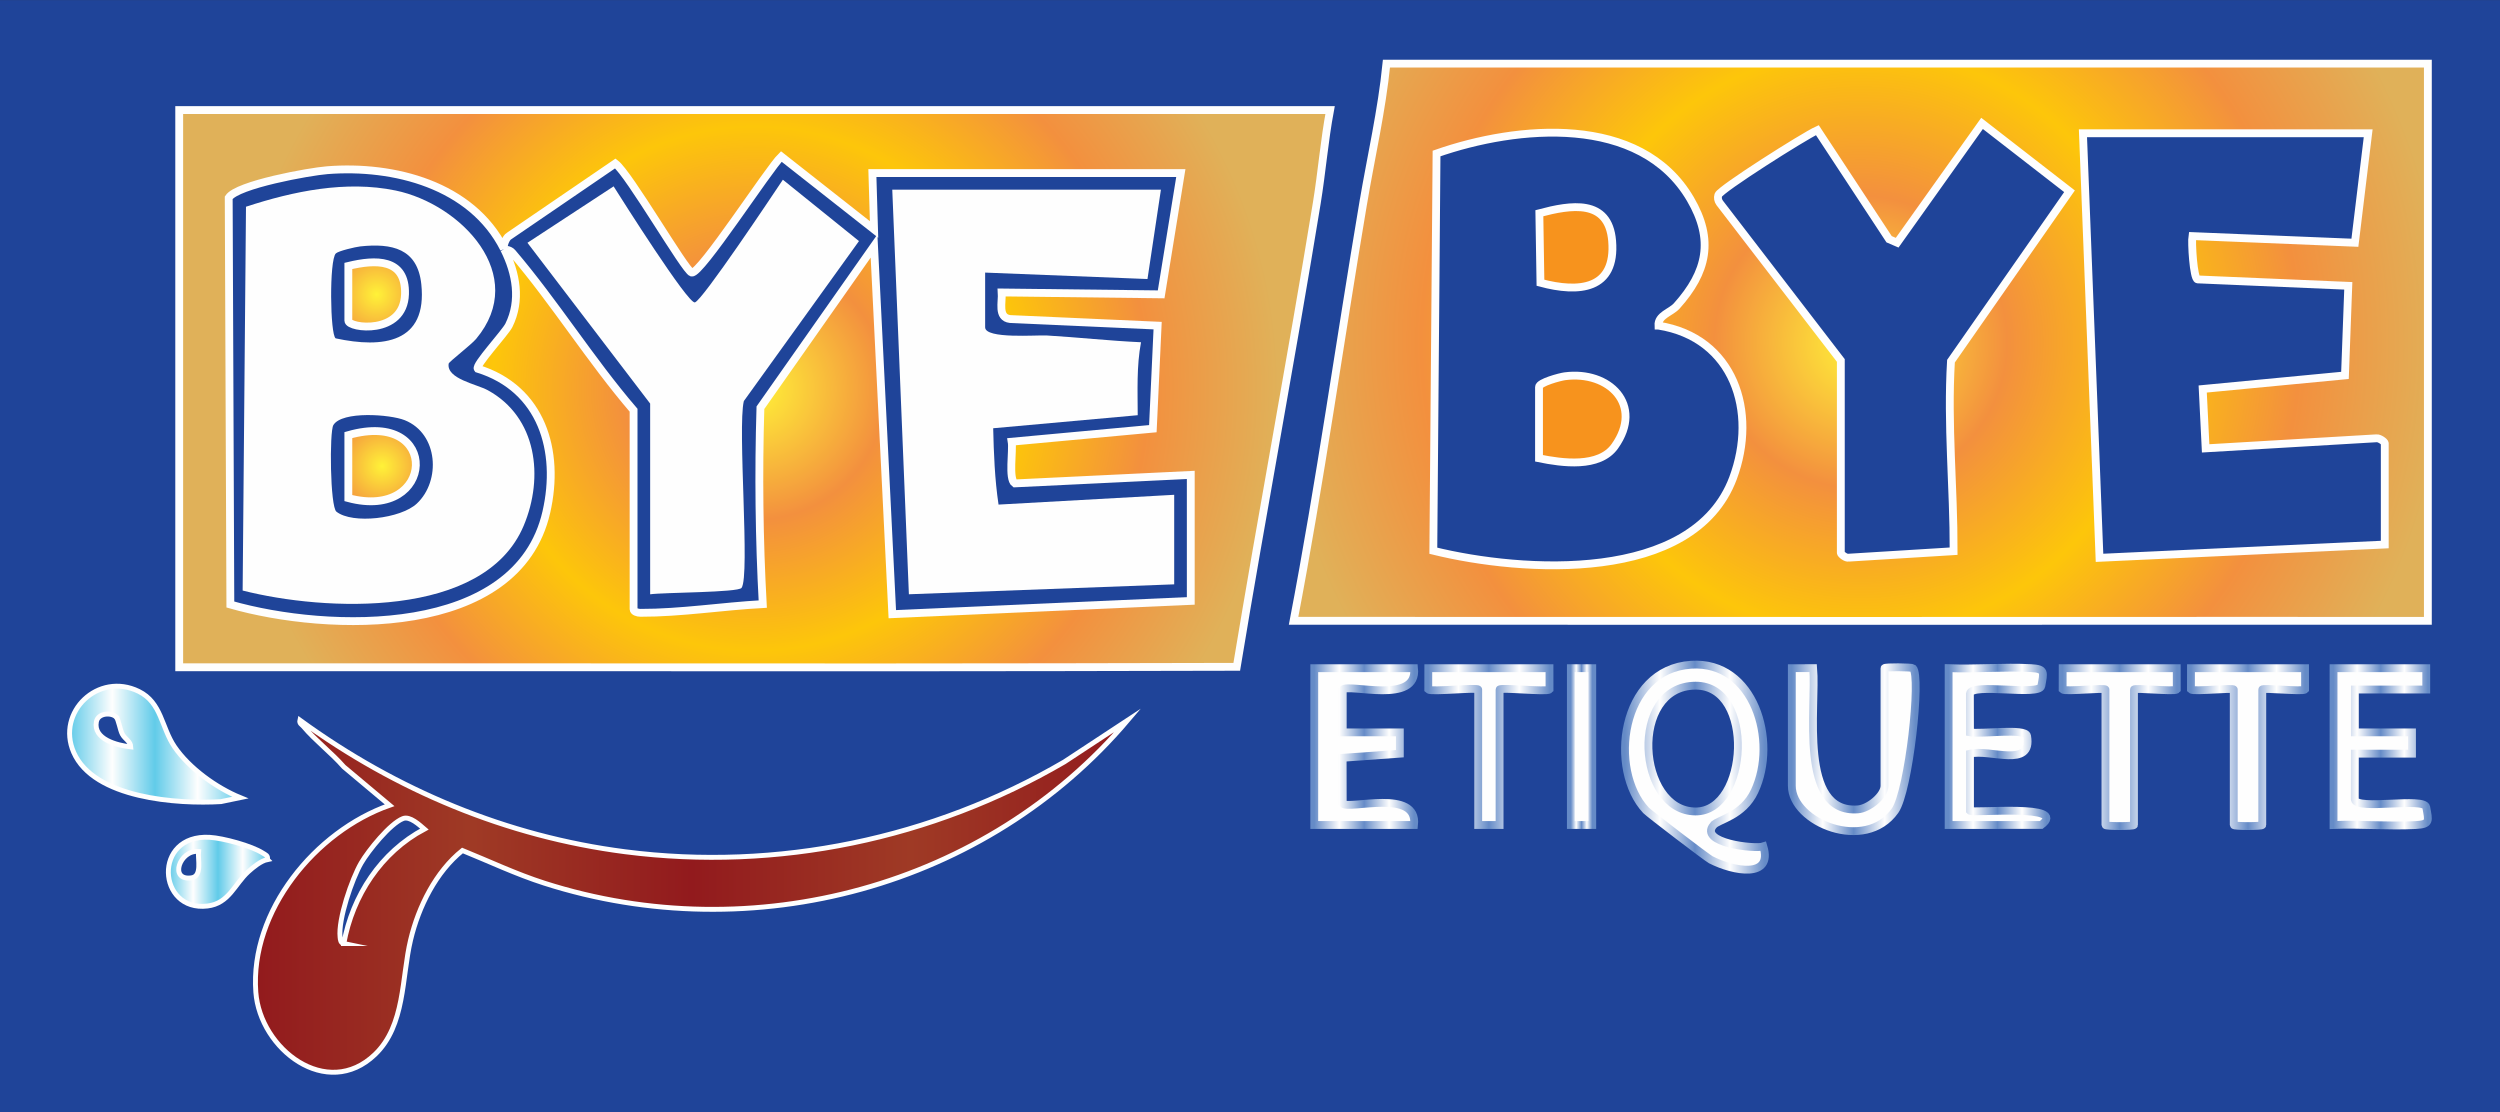 <svg version="1.2" xmlns="http://www.w3.org/2000/svg" viewBox="0 0 2551 1135" width="2551" height="1135">
	<rect x="0" y="0" width="2551" height="1135" fill="#333333" stroke="none"/>
	<title>LogoByeByeEtiquette</title>
	<defs>
		<radialGradient id="g1" cx="0" cy="0" r="1" gradientUnits="userSpaceOnUse" gradientTransform="matrix(598.262,0,0,598.262,1898.693,349.254)">
			<stop offset="0" stop-color="#fff238"/>
			<stop offset=".25" stop-color="#f3903e"/>
			<stop offset=".5" stop-color="#fdc60a"/>
			<stop offset=".75" stop-color="#f3903e"/>
			<stop offset="1" stop-color="#e0b159"/>
		</radialGradient>
		<radialGradient id="g2" cx="0" cy="0" r="1" gradientUnits="userSpaceOnUse" gradientTransform="matrix(534.19,0,0,534.19,770.027,396.663)">
			<stop offset="0" stop-color="#fff238"/>
			<stop offset=".25" stop-color="#f3903e"/>
			<stop offset=".5" stop-color="#fdc60a"/>
			<stop offset=".75" stop-color="#f3903e"/>
			<stop offset="1" stop-color="#e0b159"/>
		</radialGradient>
		<linearGradient id="g3" x2="1" gradientUnits="userSpaceOnUse" gradientTransform="matrix(142.745,0,0,209.313,1658.16,678.13)">
			<stop offset="0" stop-color="#658bc7"/>
			<stop offset=".25" stop-color="#fefefe"/>
			<stop offset=".5" stop-color="#658bc7"/>
			<stop offset=".75" stop-color="#fefefe"/>
			<stop offset="1" stop-color="#658bc7"/>
		</linearGradient>
		<linearGradient id="g4" x2="1" gradientUnits="userSpaceOnUse" gradientTransform="matrix(102.003,0,0,160.015,1341.074,681.815)">
			<stop offset="0" stop-color="#658bc7"/>
			<stop offset=".25" stop-color="#fefefe"/>
			<stop offset=".5" stop-color="#658bc7"/>
			<stop offset=".75" stop-color="#fefefe"/>
			<stop offset="1" stop-color="#658bc7"/>
		</linearGradient>
		<linearGradient id="g5" x2="1" gradientUnits="userSpaceOnUse" gradientTransform="matrix(126.406,0,0,167.213,1828.382,680.872)">
			<stop offset="0" stop-color="#658bc7"/>
			<stop offset=".25" stop-color="#fefefe"/>
			<stop offset=".5" stop-color="#658bc7"/>
			<stop offset=".75" stop-color="#fefefe"/>
			<stop offset="1" stop-color="#658bc7"/>
		</linearGradient>
		<linearGradient id="g6" x2="1" gradientUnits="userSpaceOnUse" gradientTransform="matrix(96.257,0,0,160.518,2381.149,681.815)">
			<stop offset="0" stop-color="#658bc7"/>
			<stop offset=".25" stop-color="#fefefe"/>
			<stop offset=".5" stop-color="#658bc7"/>
			<stop offset=".75" stop-color="#fefefe"/>
			<stop offset="1" stop-color="#658bc7"/>
		</linearGradient>
		<linearGradient id="g7" x2="1" gradientUnits="userSpaceOnUse" gradientTransform="matrix(99.836,0,0,160.527,1988.394,681.303)">
			<stop offset="0" stop-color="#658bc7"/>
			<stop offset=".25" stop-color="#fefefe"/>
			<stop offset=".5" stop-color="#658bc7"/>
			<stop offset=".75" stop-color="#fefefe"/>
			<stop offset="1" stop-color="#658bc7"/>
		</linearGradient>
		<linearGradient id="g8" x2="1" gradientUnits="userSpaceOnUse" gradientTransform="matrix(116.455,0,0,161.104,2104.725,681.815)">
			<stop offset="0" stop-color="#658bc7"/>
			<stop offset=".25" stop-color="#fefefe"/>
			<stop offset=".5" stop-color="#658bc7"/>
			<stop offset=".75" stop-color="#fefefe"/>
			<stop offset="1" stop-color="#658bc7"/>
		</linearGradient>
		<linearGradient id="g9" x2="1" gradientUnits="userSpaceOnUse" gradientTransform="matrix(116.455,0,0,161.104,2235.643,681.815)">
			<stop offset="0" stop-color="#658bc7"/>
			<stop offset=".25" stop-color="#fefefe"/>
			<stop offset=".5" stop-color="#658bc7"/>
			<stop offset=".75" stop-color="#fefefe"/>
			<stop offset="1" stop-color="#658bc7"/>
		</linearGradient>
		<linearGradient id="g10" x2="1" gradientUnits="userSpaceOnUse" gradientTransform="matrix(123.728,0,0,160.015,1457.406,681.815)">
			<stop offset="0" stop-color="#658bc7"/>
			<stop offset=".25" stop-color="#fefefe"/>
			<stop offset=".5" stop-color="#658bc7"/>
			<stop offset=".75" stop-color="#fefefe"/>
			<stop offset="1" stop-color="#658bc7"/>
		</linearGradient>
		<linearGradient id="g11" x2="1" gradientUnits="userSpaceOnUse" gradientTransform="matrix(21.817,0,0,160.015,1602.915,681.813)">
			<stop offset="0" stop-color="#658bc7"/>
			<stop offset=".25" stop-color="#fefefe"/>
			<stop offset=".5" stop-color="#658bc7"/>
			<stop offset=".75" stop-color="#fefefe"/>
			<stop offset="1" stop-color="#658bc7"/>
		</linearGradient>
		<radialGradient id="g12" cx="0" cy="0" r="1" gradientUnits="userSpaceOnUse" gradientTransform="matrix(202.89,0,0,202.89,389.896,475.683)">
			<stop offset="0" stop-color="#fff238"/>
			<stop offset=".25" stop-color="#f3903e"/>
			<stop offset=".5" stop-color="#fdc60a"/>
			<stop offset=".75" stop-color="#f3903e"/>
		</radialGradient>
		<radialGradient id="g13" cx="0" cy="0" r="1" gradientUnits="userSpaceOnUse" gradientTransform="matrix(208.469,0,0,208.469,384.377,300.444)">
			<stop offset="0" stop-color="#fff238"/>
			<stop offset=".25" stop-color="#f3903e"/>
			<stop offset=".5" stop-color="#fdc60a"/>
			<stop offset=".75" stop-color="#f3903e"/>
			<stop offset="1" stop-color="#e0b159"/>
		</radialGradient>
		<linearGradient id="g14" x2="1" gradientUnits="userSpaceOnUse" gradientTransform="matrix(890.144,0,0,359.328,260.673,734.799)">
			<stop offset="0" stop-color="#921a1d"/>
			<stop offset=".25" stop-color="#9f3a25"/>
			<stop offset=".5" stop-color="#921a1d"/>
			<stop offset=".75" stop-color="#9f3a25"/>
			<stop offset="1" stop-color="#921a1d"/>
		</linearGradient>
		<linearGradient id="g15" x2="1" gradientUnits="userSpaceOnUse" gradientTransform="matrix(174.116,0,0,118.319,71.024,700.19)">
			<stop offset="0" stop-color="#61cbe9"/>
			<stop offset=".25" stop-color="#fefefe"/>
			<stop offset=".5" stop-color="#61cbe9"/>
			<stop offset=".75" stop-color="#fefefe"/>
			<stop offset="1" stop-color="#61cbe9"/>
		</linearGradient>
		<linearGradient id="g16" x2="1" gradientUnits="userSpaceOnUse" gradientTransform="matrix(101.24,0,0,70.514,171.801,854.301)">
			<stop offset="0" stop-color="#61cbe9"/>
			<stop offset=".25" stop-color="#fefefe"/>
			<stop offset=".5" stop-color="#61cbe9"/>
			<stop offset=".75" stop-color="#fefefe"/>
			<stop offset="1" stop-color="#61cbe9"/>
		</linearGradient>
	</defs>
	<style>
		.s0 { fill: #1f4499 } 
		.s1 { fill: url(#g1);stroke: #fefefe;stroke-miterlimit:10;stroke-width: 8 } 
		.s2 { fill: url(#g2);stroke: #fefefe;stroke-miterlimit:10;stroke-width: 8 } 
		.s3 { fill: #fefefe;stroke: url(#g3);stroke-miterlimit:10;stroke-width: 8 } 
		.s4 { fill: #fefefe;stroke: url(#g4);stroke-miterlimit:10;stroke-width: 8 } 
		.s5 { fill: #fefefe;stroke: url(#g5);stroke-miterlimit:10;stroke-width: 8 } 
		.s6 { fill: #fefefe;stroke: url(#g6);stroke-miterlimit:10;stroke-width: 8 } 
		.s7 { fill: #fefefe;stroke: url(#g7);stroke-miterlimit:10;stroke-width: 8 } 
		.s8 { fill: #fefefe;stroke: url(#g8);stroke-miterlimit:10;stroke-width: 8 } 
		.s9 { fill: #fefefe;stroke: url(#g9);stroke-miterlimit:10;stroke-width: 8 } 
		.s10 { fill: #fefefe;stroke: url(#g10);stroke-miterlimit:10;stroke-width: 8 } 
		.s11 { fill: #fefefe;stroke: url(#g11);stroke-miterlimit:10;stroke-width: 8 } 
		.s12 { fill: #f7931d;stroke: #fefefe;stroke-miterlimit:10;stroke-width: 8 } 
		.s13 { fill: #fefefe } 
		.s14 { fill: url(#g12);stroke: #fefefe;stroke-miterlimit:10;stroke-width: 8 } 
		.s15 { fill: url(#g13);stroke: #fefefe;stroke-miterlimit:10;stroke-width: 8 } 
		.s16 { fill: url(#g14);stroke: #fefefe;stroke-miterlimit:10;stroke-width: 5 } 
		.s17 { fill: url(#g15);stroke: #fefefe;stroke-miterlimit:10;stroke-width: 5 } 
		.s18 { fill: url(#g16);stroke: #fefefe;stroke-miterlimit:10;stroke-width: 5 } 
	</style>
	<g id="Layer 1">
		<path id="&lt;Path&gt;" class="s0" d="m2551.18 1135h-2551.18v-1134.92h2551.18z"/>
		<g id="&lt;Group&gt;">
			<path id="&lt;Compound Path&gt;" fill-rule="evenodd" class="s1" d="m1391.05 207.07c7.98-47.25 18.92-94.29 23.69-142.14h1062.66v568.57c-122.9 0.07-245.98-0.12-368.89 0-262.79 0.23-525.75-0.15-788.53-0.03 27.1-141.47 47.09-284.38 71.07-426.4zm487.33 160.75v196.3c0 1.44 5.31 5.69 8.13 4.92l106.96-6.6c0.17-64.67-6.56-128.96-2.69-193.9l120.95-173.37-89.25-69.25-86.62 121.74-8.22-3.54-73.22-111.32c-13.54 6.12-99.3 60.46-101.05 66.25-0.86 2.88-0.31 5.58 1.42 8zm-186.11-35.55c-0.58-10.71 12.53-13.24 18.73-20.16 30.96-34.56 38.17-67.41 13.89-108.92-51.08-87.34-176.62-75.32-259.04-46.55l-3.29 405.33c90.71 22.37 265.28 34 305.8-74.04 25.43-67.83 0.79-143.57-76.09-155.66zm724.22-196.27h-291.05l16.91 433.21 291.07-13.56v-103.22c0-1.69-5.59-5.57-8.43-5.19l-174.35 10.28-3-60.58 145.17-13.88 3.39-91.4-153.75-6.55c-4.26-0.7-6.38-38.06-5.35-44.21l165.84 6.8z"/>
			<path id="&lt;Compound Path&gt;" fill-rule="evenodd" class="s2" d="m534.82 680.88c-117.26-0.12-234.7 0.08-351.96 0v-568.57h1174.34c-5.86 31.25-8.42 63.44-13.53 94.76-25.78 157.85-55.59 315.52-81.7 473.35-242.3 0.66-484.83 0.69-727.15 0.46zm-200.93-507.21c-18.11 1.42-91.87 14.71-100.51 28.09l1.67 415.08c99.48 28.53 292.91 34.97 322.45-94.34 14.3-62.58-4.74-126.04-70.05-146.26-2.74-3.56 28.05-36.65 31.82-44.28 12.53-25.4 7.49-52.96-4.76-77.51 0.27 0.37 5.26-0.09 8.27 3.44 43.2 50.61 80.1 109.98 123.72 160.7v203.06c0 2.44 4.09 3.68 6.91 3.68 41.2 0.11 83.76-6.71 124.9-8.93-3.66-66.64-4.4-133.51-2.38-200.37l115.93-164.99 18.65 375.67 304.55-13.53v-128.59l-179.58 8.67c-6.68-4.67-1.66-33.31-3.18-42.54l144.06-13.3 4.88-105.15-150.63-6.74c-12.8-1.58-7.76-17-8.47-27.1l162.69 1.93 20.08-123.75h-314.74l1.71 57.52-94.65-74.44c-12.92 12.56-82.79 120.71-91.45 118.45-6.57-1.72-63.8-100.68-77.88-111.36l-108.43 74.05c-3.38 1.87-6.28 10.02-5.24 13.06-32.96-65.31-112.37-85.55-180.34-80.22z"/>
			<path id="&lt;Compound Path&gt;" fill-rule="evenodd" class="s3" d="m1748.43 841.97c-15.27 18.07 41.97 24.74 50.92 21.71 9.99 33.12-30.47 25.51-53.7 13.6-3.7-1.9-63.17-47.34-66.01-50.36-38.65-41.14-26.24-143.86 45.95-148.63 64.25-4.25 88.89 77.67 64.75 129.13-11.9 25.36-36.98 28.73-41.91 34.55zm-18.27-142.31c-68.41 0.26-59.81 128.2 0.02 128.36 54.04 0.13 61.11-128.6-0.02-128.36z"/>
			<path id="&lt;Path&gt;" class="s4" d="m1442.9 681.81c4.21 37.55-66.49 15.38-72.77 21.79v43.71h58.27v21.75l-58.36 4.21 0.09 46.77c6.38 6.43 76.94-15.79 72.77 21.79h-101.83v-160.02z"/>
			<path id="&lt;Path&gt;" class="s5" d="m1828.38 681.81l21.79-0.04c3.47 38.93-15.53 149.02 45.81 144.09 10.87-0.87 26.95-13.89 26.95-24.03v-120.02c0-1.45 28.02-1.03 29.06-0.03 8.64 8.24-4.22 125.43-18.27 145.39-30.32 43.08-105.34 12.19-105.34-25.34z"/>
			<path id="&lt;Path&gt;" class="s6" d="m2381.15 681.81l94.59 0.04v21.75h-72.81v43.71h58.27v21.75l-58.27-0.01-0.09 46.78c1.68 11.41 71.04-2.76 72.9 7.86 2.47 14 4.31 17.41-10.73 18.19-27.8 1.45-56.11-1.14-83.86-0.05z"/>
			<path id="&lt;Path&gt;" class="s7" d="m1988.39 681.81c27.76 1.09 56.07-1.5 83.87-0.06 15.03 0.78 13.2 4.21 10.73 18.21-1.87 10.61-71.25-3.57-72.91 7.86l0.1 39.49c11.06 2.1 56.8-4.7 58.26 3.64 5.92 33.67-38.29 12.91-58.26 18.1v58.27c2.83 2.83 101.75-7.58 72.72 14.47l-94.51 0.04z"/>
			<path id="&lt;Path&gt;" class="s8" d="m2221.14 681.81l0.04 21.79c-2.36 2.45-43.68-2.15-43.68 0.03v138.2c0 1.45-29.1 1.45-29.1 0v-138.2c0-2.18-41.32 2.42-43.68-0.03l0.05-21.79z"/>
			<path id="&lt;Path&gt;" class="s9" d="m2352.06 681.81l0.04 21.79c-2.36 2.45-43.68-2.15-43.68 0.03v138.2c0 1.45-29.1 1.45-29.1 0v-138.2c0-2.18-41.32 2.42-43.68-0.03l0.04-21.79z"/>
			<path id="&lt;Path&gt;" class="s10" d="m1581.09 681.81l0.04 21.79c-2.58 2.71-50.96-2.51-50.96 0.03v138.2h-21.81v-138.2c0-2.54-48.37 2.68-50.95-0.03l0.04-21.79z"/>
			<path id="&lt;Path&gt;" class="s11" d="m1624.73 841.83h-21.82v-160.02h21.82z"/>
			<path id="&lt;Path&gt;" class="s12" d="m1570.41 467.66v-72.76c0-4.64 21.52-10.32 26.26-10.95 45.25-6.07 80.93 29.33 51.09 71.38-15.97 22.5-53.85 17.11-77.35 12.33z"/>
			<path id="&lt;Path&gt;" class="s12" d="m1570.76 217.56c31.88-8.46 70.72-15.09 74.27 28.26 4.11 50.01-33.97 53.27-73.15 42.7z"/>
			<path id="&lt;Path&gt;" class="s13" d="m1184.6 193.54l-13.71 91.18-165.65-6.57v55.84c0 12.15 52.92 7.74 62.75 8.32 31.97 1.89 64.3 5.48 96.31 6.92-4.61 24.56-3.42 49.51-3.37 74.45l-147.48 13.3c0.59 25.33 1.6 52.33 5.47 77.9l179.23-9.99v91.37l-270.72 10.13-16.96-412.85z"/>
			<path id="&lt;Path&gt;" class="s13" d="m663.42 606.42v-194.6l-125.22-164.08 87.93-57.59c8.65 13.7 75.87 120.03 82.91 118.43 7.51-1.71 79.57-109.89 89.8-125.19l77.66 62.61-117.49 163.26c-6.53 27.12 6.47 178-2.3 190.6-3.35 4.8-79.92 4.62-93.29 6.56z"/>
			<path id="&lt;Compound Path&gt;" fill-rule="evenodd" class="s13" d="m247.59 602.58l3.42-391.64c48.25-15.81 101.98-27.05 152.66-16.54 66.62 13.79 136.63 86.41 82.12 151.47-5.03 5.99-27.67 23.31-27.96 25.17-2.46 15.52 28.5 20.9 39.88 27.13 50.2 27.48 57.6 88.59 36.62 138.37-40.28 95.52-203.55 87.24-286.74 66.04zm94.92-257.32c48.03 10.37 93.76 4.84 87.39-55.29-3.88-36.53-30.16-41.94-62.23-38.54-4.83 0.52-22.32 4.6-24.98 7.18-6.84 6.64-5.89 82.96-0.18 86.65zm82.83 168.59c24.73-23.19 21.93-71.35-12.37-85.09-14.91-5.97-63.99-9.6-72.81 5-4.09 6.77-3.36 83.25 3.13 88.37 16.51 12.99 65.67 7.08 82.05-8.28z"/>
			<path id="&lt;Path&gt;" class="s14" d="m355.45 508.27v-64.29c94.75-26.97 88.93 88.06 0 64.29z"/>
			<path id="&lt;Path&gt;" class="s15" d="m355.45 271.37c27.67-6.72 58.94-7.97 57.83 28.79-1.28 42.21-57.83 34.85-57.83 27.05z"/>
			<path id="&lt;Compound Path&gt;" fill-rule="evenodd" class="s16" d="m1150.82 734.82c-144.14 169.98-382.56 234.48-595.35 166.37-28.7-9.18-56.11-22.2-83.61-33.35-27.12 21.7-44.82 57.45-52.87 91.19-9.22 38.64-5.4 87.25-36.33 116.93-49.03 47.04-117.31-5.41-121.61-63.54-6.13-82.74 60.9-164.21 136.5-190.74l-46.75-39.2c-12.41-14.22-29.08-26.84-41.09-41.13-1.76-2.11-4.54-3.05-3.71-6.55 98.16 71.43 210.9 118.76 331.98 134.34 155.47 20.01 313.36-13.13 448.03-91.68zm-800.01 228.01c8.8-48.79 37.85-93.3 82.22-116.82-5.14-4.43-14.78-13.45-21.77-10.76-13.13 5.04-35.45 32.79-42.71 45.31-9.51 16.42-23.59 57.48-21.53 75.8 0.32 2.79 0.4 5.77 3.79 6.47z"/>
			<path id="&lt;Compound Path&gt;" fill-rule="evenodd" class="s17" d="m245.14 813.88l-19.65 4.09c-44.09 2.68-129.72-3.12-150.29-50.27-17.95-41.16 25.14-82.43 66.36-62.21 23.34 11.45 23.12 36.85 36.52 56.53 14.97 22 42.65 41.87 67.06 51.86zm-126.61-82.26c-4.83-4.81-18.43-4.25-20.16 4.77-3.44 18 21.09 24.23 35.11 25.76-0.26-5.76-5.95-7.97-8.68-13.01-2.37-4.37-3.83-15.07-6.27-17.52z"/>
			<path id="&lt;Compound Path&gt;" fill-rule="evenodd" class="s18" d="m272.89 877.08c-6.56 1.32-14.56 7.83-19.61 12.45-14.08 12.86-19.57 32.3-41.58 34.97-51.03 6.2-56.11-73.44 2.23-70.1 13.61 0.78 42.84 8.67 54.23 16.07 2.76 1.79 5.57 2.44 4.73 6.61zm-70.31-8.24c-19.08-2.02-30.43 29.96-7.35 26.93 11.35-1.5 6.45-18.94 7.35-26.93z"/>
		</g>
	</g>
</svg>